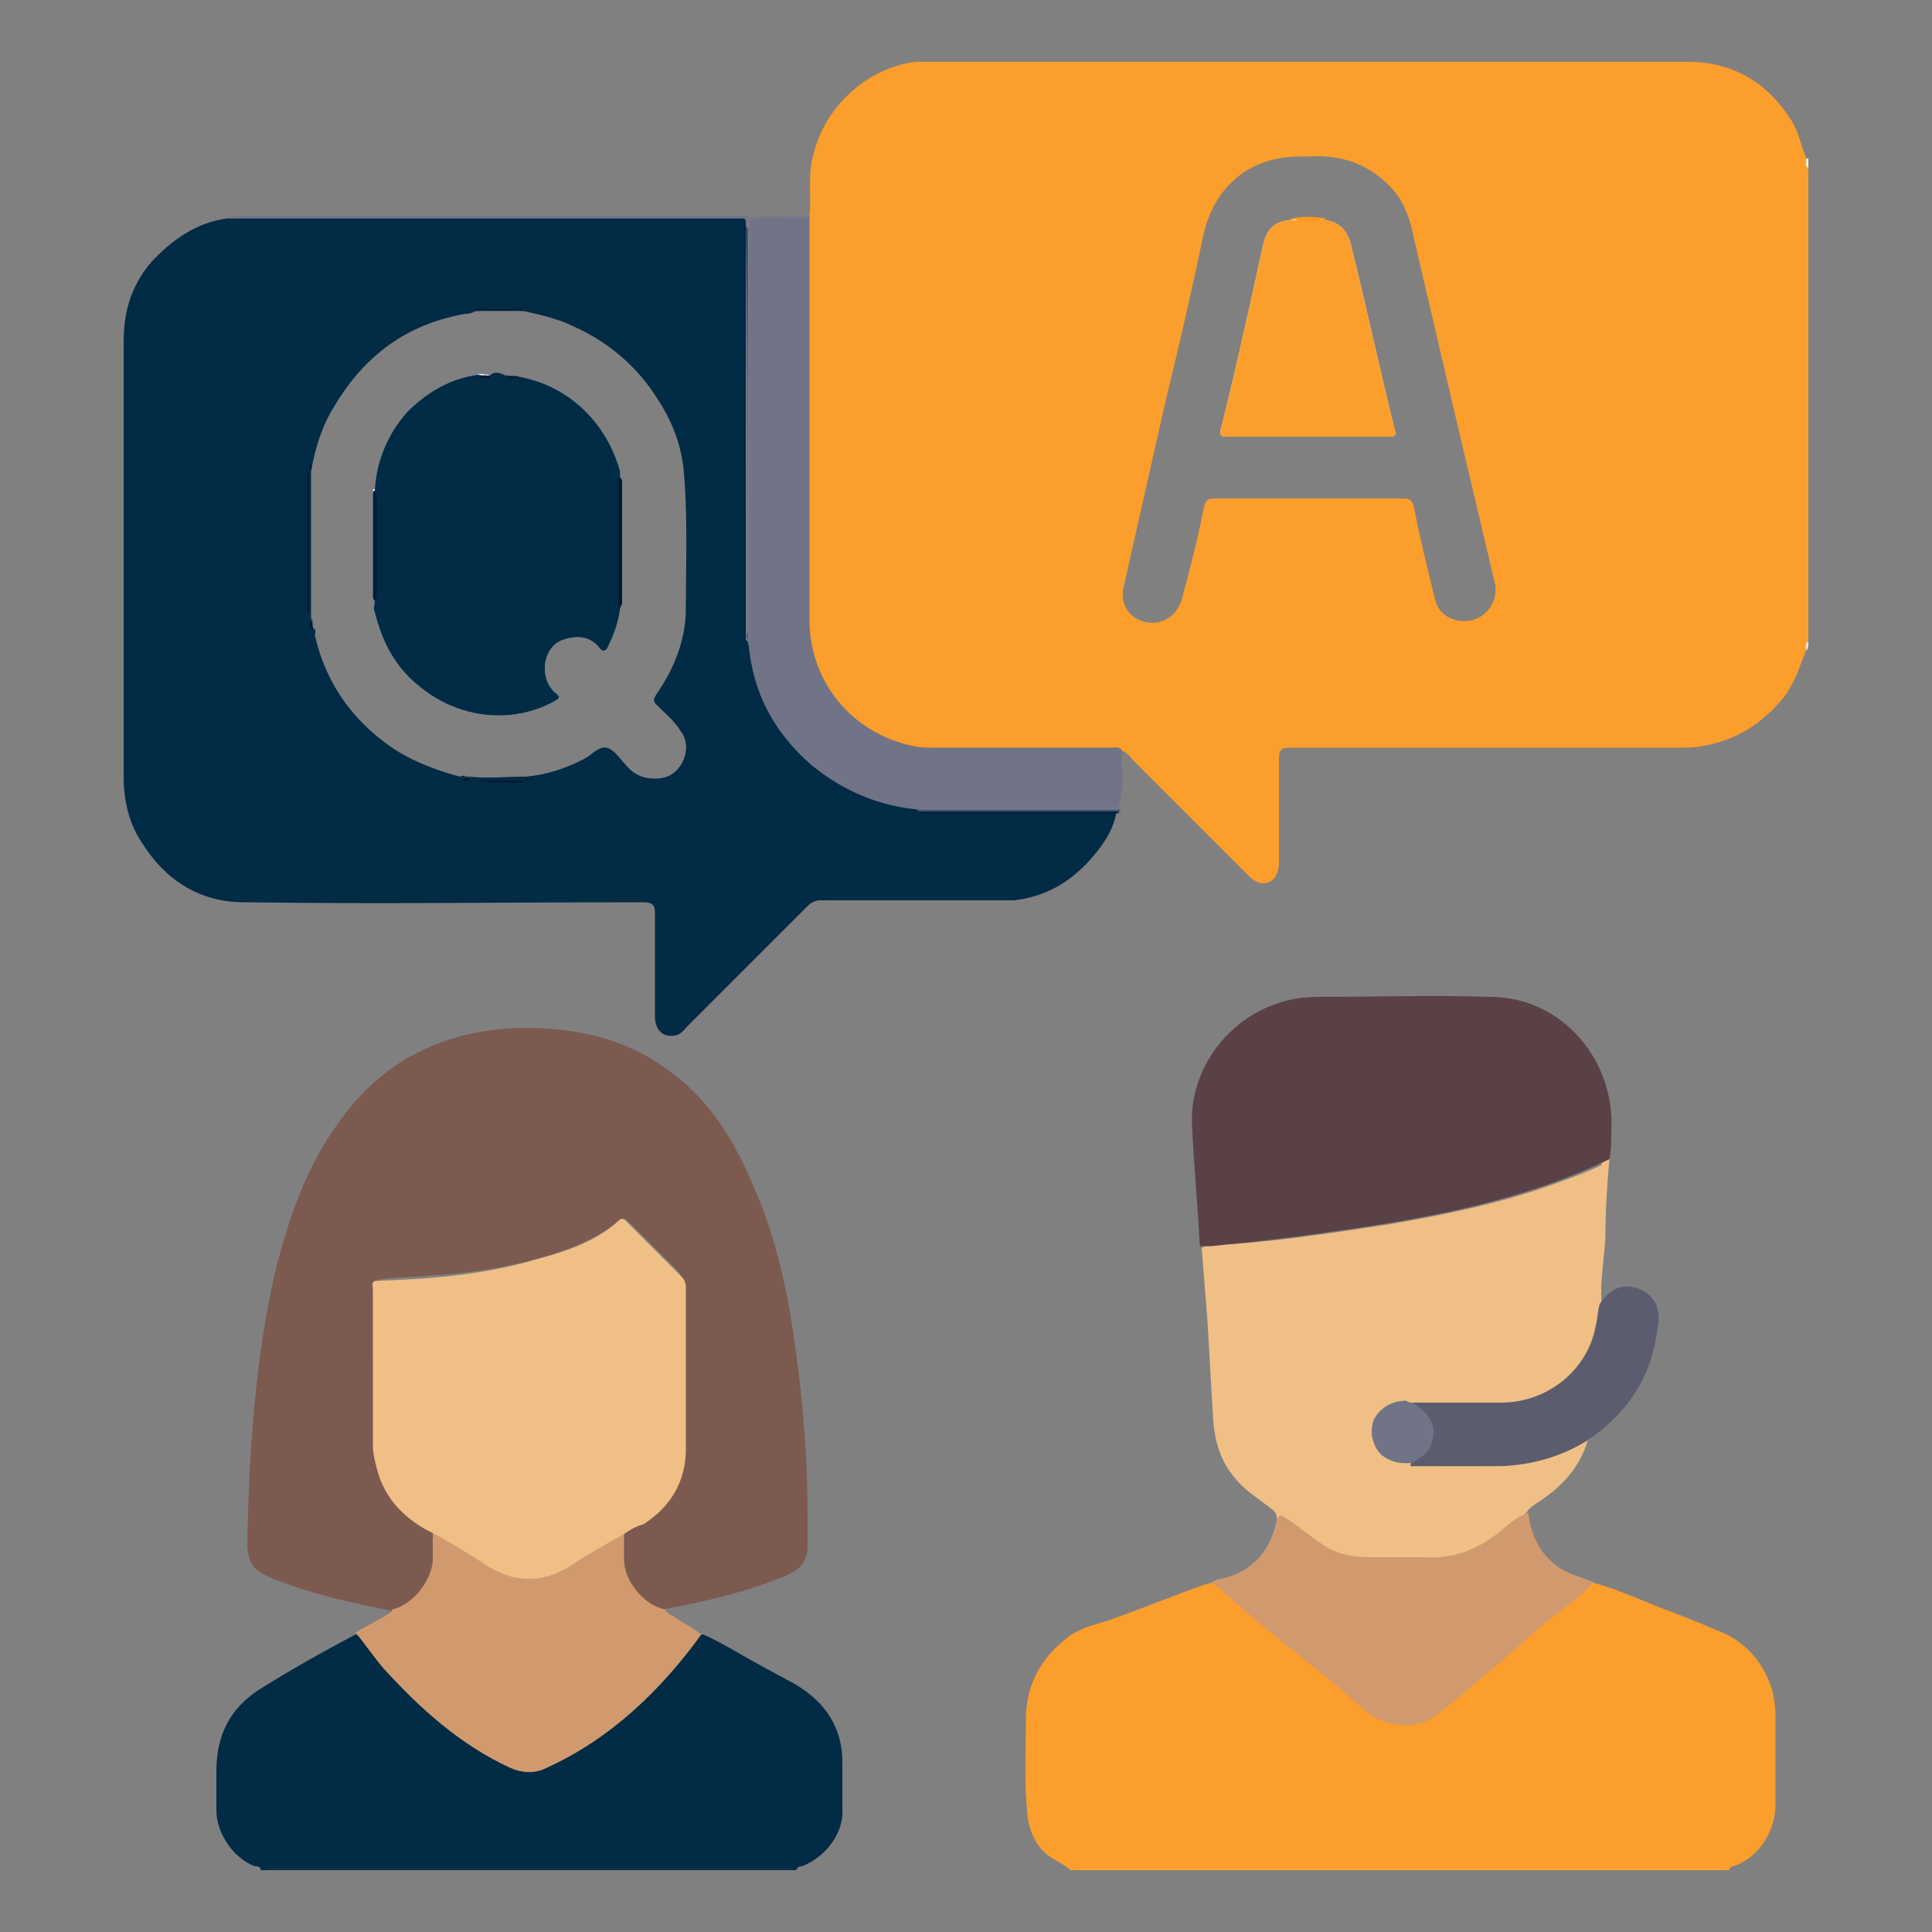 <?xml version="1.0" encoding="utf-8"?>
<!-- Generator: Adobe Illustrator 25.0.0, SVG Export Plug-In . SVG Version: 6.00 Build 0)  -->
<svg version="1.1" id="Layer_1" xmlns="http://www.w3.org/2000/svg" xmlns:xlink="http://www.w3.org/1999/xlink" x="0px" y="0px"
	 viewBox="0 0 100 100" style="enable-background:new 0 0 100 100;" xml:space="preserve">
<rect x="0" y="0" width="100" height="100" fill="#808080" stroke="none"/>
<style type="text/css">
	.st0{fill:#FC9E2C;}
	.st1{fill:#022B45;}
	.st2{fill:#FAA232;}
	.st3{fill:#0C314A;}
	.st4{fill:#FEEEDB;}
	.st5{fill:#FEEDDA;}
	.st6{fill:#7C5A50;}
	.st7{fill:#EFBF86;}
	.st8{fill:#5A4146;}
	.st9{fill:#707486;}
	.st10{fill:#D19A6E;}
	.st11{fill:#5B5D6E;}
	.st12{fill:#77798A;}
	.st13{fill:#46586E;}
	.st14{fill:#787A8B;}
	.st15{fill:#002540;}
	.st16{fill:#FEFEFE;}
	.st17{fill:#26435B;}
	.st18{fill:#002640;}
	.st19{fill:#001E39;}
	.st20{fill:#00243F;}
	.st21{fill:#001A36;}
	.st22{fill:#00203B;}
	.st23{fill:#001B37;}
	.st24{fill:#001936;}
	.st25{fill:#F5C489;}
	.st26{fill:#F7C488;}
	.st27{fill:#FC991E;}
	.st28{fill:#001D39;}
</style>
<g>
	<path class="st0" d="M71.9,22.6c-2.8,0-5.6,0-8.4,0c-0.3,0-0.4-0.1-0.3-0.4c0.8-3.2,1.5-6.4,2.2-9.6c0.2-0.7,0.5-1.1,1.3-1.2
		c0.6-0.1,1.3-0.1,1.9,0c0.7,0.1,1.1,0.5,1.3,1.2c0.8,3.2,1.5,6.5,2.3,9.7C72.3,22.5,72.2,22.6,71.9,22.6z"/>
	<path class="st0" d="M93.6,8.7c-0.1-0.1,0-0.3-0.1-0.5c-0.3-0.7-0.4-1.4-0.8-2c-1.2-1.9-3-3-5.3-3c-13.2,0-26.3,0-39.5,0
		c-0.2,0-0.3,0-0.5,0c-2.5,0.3-4.7,2.3-5.3,4.8c-0.3,1-0.1,2.1-0.2,3.2c-0.1,0.1-0.1,0.1-0.1,0.2c0,0.2,0,0.3,0,0.5
		c0,6.8,0,13.6,0,20.4c0,1.4,0.5,2.6,1.2,3.8c1.3,1.9,3.2,2.8,5.4,2.8c3.3,0.1,6.5,0,9.8,0c0.1,0.1,0.3,0.2,0.4,0.4c2,2,4,4,6,6
		c0.2,0.2,0.3,0.3,0.6,0.4c0.6,0.1,1-0.3,1-1.1c0-1.8,0-3.5,0-5.3c0-0.5,0.1-0.6,0.6-0.6c6.7,0,13.4,0,20.1,0c0.4,0,0.9,0,1.3-0.1
		c1.7-0.3,3.1-1.2,4.2-2.6c0.5-0.7,0.8-1.6,1.1-2.4c0.1-0.1,0-0.3,0.1-0.5V33c-0.1-0.2,0-0.3,0-0.5c0-7.7,0-15.4,0-23.1
		c0-0.2,0-0.4,0-0.5V8.7z M76.2,32.1c-0.8,0.2-1.7-0.2-1.9-1c-0.4-1.6-0.8-3.2-1.1-4.8c-0.1-0.4-0.2-0.5-0.6-0.5c-3.2,0-6.5,0-9.7,0
		c-0.4,0-0.5,0.1-0.6,0.5c-0.3,1.6-0.7,3.1-1.1,4.6c-0.2,0.9-1,1.5-1.9,1.3c-0.9-0.2-1.4-1-1.1-2c0.7-3.1,1.4-6.2,2.1-9.3
		c0.7-2.9,1.4-5.9,2-8.8c0.6-2.5,2.4-4,5-4h0.4c1.6-0.1,3,0.3,4.2,1.5c0.8,0.8,1.1,1.8,1.3,2.8c0.7,3,1.4,6,2.1,9
		c0.7,3,1.4,5.9,2.1,8.9C77.5,31.1,77,31.9,76.2,32.1z"/>
	<path class="st0" d="M82.4,81.9c1.5,0.4,2.9,1.1,4.3,1.6c0.8,0.3,1.5,0.6,2.2,0.9c1.9,0.7,3,2.5,3,4.4c0,1.5,0,3.1,0,4.6
		c0,1.4-0.9,2.8-2.2,3.2c-0.1,0-0.2,0.1-0.2,0.2c-0.1,0-0.2,0-0.3,0c-0.2-0.1-0.3,0-0.5,0c-10.8,0-21.7,0-32.5,0c-0.2,0-0.4,0-0.5,0
		c-0.1,0-0.2,0-0.3,0c-0.3-0.3-0.8-0.5-1.2-0.8c-0.6-0.5-0.9-1.2-1-1.9c-0.2-1.7-0.1-3.4-0.1-5.1c0-1.7,0.7-3.1,2.1-4.2
		c0.6-0.5,1.4-0.7,2.1-0.9c1.7-0.6,3.4-1.3,5.1-1.9c0.1,0,0.2,0,0.2-0.1c0.4,0.1,0.7,0.4,1,0.7c2.1,1.8,4.2,3.5,6.3,5.2
		c0.2,0.2,0.4,0.4,0.6,0.5c0.9,0.9,2.9,1,3.9,0.1c1.6-1.4,3.3-2.7,5-4.1c0.8-0.7,1.5-1.3,2.3-2C82,82.2,82.2,82,82.4,81.9z"/>
	<path class="st1" d="M36.4,84.6c0.9,0.4,1.7,0.9,2.6,1.4c0.7,0.4,1.5,0.8,2.2,1.2c1.5,0.9,2.4,2.2,2.4,4c0,0.8,0,1.6,0,2.4
		c0.1,1.2-0.8,2.5-2.1,3c-0.1,0-0.2,0-0.3,0.2c-0.1,0-0.1,0-0.2,0c-0.2-0.1-0.3,0-0.5,0c-8.7,0-17.4,0-26.2,0c-0.2,0-0.4,0-0.5,0
		c-0.1,0-0.2,0-0.3,0c0-0.2-0.2-0.2-0.3-0.2c-1.1-0.4-2-1.7-2-2.9c0-0.7,0-1.4,0-2c0-1.9,0.7-3.3,2.3-4.3c1.6-1,3.2-1.9,4.9-2.8
		c0.3,0,0.4,0.3,0.5,0.5c1.6,2,3.3,3.8,5.5,5.2c0.7,0.5,1.5,0.8,2.2,1.2c0.6,0.3,1.1,0.2,1.6-0.1c1.4-0.7,2.7-1.5,3.9-2.4
		c1.5-1.2,2.7-2.6,3.8-4.1C36.1,84.8,36.1,84.6,36.4,84.6z"/>
	<path class="st2" d="M55.7,96.8c0.1-0.2,0.3-0.1,0.5-0.1c10.9,0,21.7,0,32.6,0c0.2,0,0.4-0.1,0.5,0.1
		C78.1,96.8,66.9,96.8,55.7,96.8z"/>
	<path class="st3" d="M13.8,96.8c0.1-0.2,0.3-0.1,0.5-0.1c8.7,0,17.5,0,26.2,0c0.2,0,0.4-0.1,0.5,0.1C31.9,96.8,22.9,96.8,13.8,96.8
		z"/>
	<path class="st2" d="M93.6,33c-0.2-0.1-0.1-0.3-0.1-0.5c0-7.7,0-15.4,0-23.1c0-0.2-0.1-0.4,0.1-0.5C93.6,16.9,93.6,25,93.6,33z"/>
	<path class="st4" d="M93.6,8.7c-0.2-0.1-0.1-0.3-0.1-0.5c0,0,0.1,0,0.1,0C93.6,8.4,93.6,8.6,93.6,8.7z"/>
	<path class="st5" d="M93.5,33.7c0-0.2-0.1-0.4,0.1-0.5C93.6,33.4,93.6,33.5,93.5,33.7L93.5,33.7L93.5,33.7z"/>
	<path class="st1" d="M32.1,31.5c-0.1,0.7-0.3,1.3-0.6,1.9c-0.1,0.3-0.3,0.4-0.5,0.1c-0.5-0.6-1.2-0.6-1.8-0.4c-0.7,0.2-1,0.9-1,1.5
		c0,0.5,0.2,1,0.6,1.3c0.2,0.2,0.2,0.2-0.1,0.4c-2.2,1.2-4.9,0.9-6.9-0.7c-1.3-1-2-2.3-2.4-3.9c-0.1-0.2,0-0.4,0-0.7
		c-0.1-0.1-0.1-0.2-0.1-0.3c0-1.7,0-3.5,0-5.2c0-0.1,0-0.2,0.1-0.2c0.1-1.5,0.7-2.9,1.7-4c1-1,2.2-1.7,3.6-1.9c0.2-0.1,0.4,0,0.7,0
		c0.2-0.2,0.5-0.1,0.7,0c0.3,0.1,0.5,0,0.8,0.1c2.6,0.5,4.5,2.4,5.2,4.9c0,0.1,0,0.3,0,0.4c0,2,0,4,0,6C32.1,31,32.1,31.2,32.1,31.5
		z"/>
	<path class="st1" d="M57.1,42c-2.9,0-5.8,0-8.7,0c-0.2,0-0.5,0-0.7,0c-0.1,0-0.1,0-0.2-0.1c-0.1,0-0.2-0.1-0.3-0.1
		c-2.5-0.4-4.6-1.4-6.2-3.4c-1.2-1.4-2-3-2.1-4.9c0-0.2,0-0.3-0.2-0.4c0,0-0.1-0.1-0.1-0.1c0-0.2,0-0.5,0-0.7c0-5.3,0-10.6,0-15.9
		c0-1.6,0-3.3,0-4.9c0,0,0,0,0-0.1c0,0-0.1-0.1-0.1-0.1c-0.1,0-0.1,0-0.2,0c-8.7,0-17.4,0-26.1,0c-0.1,0-0.3,0-0.4,0
		c-1.6,0.2-2.9,1.1-4,2.3c-1,1.2-1.4,2.5-1.4,4.1c0,7.5,0,15,0,22.5c0,1.3,0.3,2.5,1,3.5c1.2,1.9,3,3,5.2,3c6.9,0.1,13.8,0,20.7,0
		c0.4,0,0.6,0.1,0.6,0.5c0,1.8,0,3.6,0,5.4c0,0.7,0.4,1.1,1,1c0.3,0,0.5-0.3,0.7-0.5c2.1-2.1,4.1-4.1,6.2-6.2
		c0.2-0.2,0.4-0.3,0.7-0.3c3.2,0,6.4,0,9.5,0c0.2,0,0.4,0,0.5,0c1.7-0.2,3-1,4.1-2.3c0.6-0.7,1.1-1.5,1.2-2.4
		C57.6,41.9,57.3,42,57.1,42z M34,36.5c0.4,0.4,0.9,0.8,1.2,1.3c0.4,0.5,0.4,1.1,0.1,1.7c-0.3,0.5-0.7,0.8-1.4,0.8
		c-0.6,0-1.1-0.2-1.5-0.7c-0.3-0.3-0.6-0.8-1-0.9c-0.4-0.1-0.8,0.4-1.2,0.6c-1,0.5-1.9,0.8-3,0.9c0,0-0.1,0-0.1,0
		c-0.9,0-1.9,0.1-2.8,0c-0.2,0-0.3-0.1-0.5,0c-1.1-0.3-2.2-0.7-3.2-1.3c-2.2-1.4-3.7-3.4-4.3-6c0-0.1,0.1-0.3-0.1-0.4
		c0-0.2,0-0.4-0.1-0.5c0-0.6,0-1.2,0-1.7c0-2,0-3.9,0-5.9h0c0.2-1.1,0.5-2.2,1.1-3.2c1.5-2.6,3.6-4.3,6.6-4.9c0.3-0.1,0.5,0,0.8-0.2
		c0.8,0,1.7,0,2.5,0c0.9,0.2,1.8,0.4,2.6,0.8c1.8,0.8,3.3,2.1,4.3,3.7c0.8,1.2,1.3,2.5,1.4,3.9c0.2,2.3,0.1,4.7,0.1,7
		c0,1.6-0.6,3.1-1.5,4.4C33.8,36.2,33.8,36.3,34,36.5z"/>
	<path class="st6" d="M20.4,83.4c-2.1-0.4-4.3-0.9-6.3-1.7c-1-0.4-1.3-0.8-1.3-1.9c0.1-4.8,0.4-9.5,1.5-14.2
		c0.7-2.7,1.6-5.3,3.3-7.6c2.3-3.2,5.5-4.7,9.4-4.8c2.8,0,5.3,0.5,7.6,2.2c2.1,1.5,3.4,3.6,4.4,6c1.2,2.7,1.8,5.6,2.2,8.6
		c0.4,2.9,0.6,5.7,0.6,8.6c0,0.5,0,0.9,0,1.4c0,0.7-0.3,1.2-1,1.5c-2.1,0.9-4.3,1.4-6.5,1.8c-0.2,0.2-0.4,0-0.6-0.1
		c-1-0.7-1.6-1.6-1.6-2.8c0-0.4,0-0.7,0.1-1.1c0.1-0.3,0.4-0.4,0.6-0.5c1.8-1,2.6-2.5,2.6-4.5c0-2.5,0-5,0-7.5
		c0-0.5-0.1-0.8-0.5-1.2c-0.7-0.7-1.5-1.5-2.2-2.2c-0.4-0.4-0.4-0.4-0.8-0.1c-1.2,0.9-2.5,1.4-3.9,1.8c-1.8,0.5-3.7,0.8-5.5,0.9
		c-0.9,0.1-1.9,0.1-2.8,0.2c0,0-0.1,0-0.1,0.1c-0.1,0.2-0.1,0.4-0.1,0.6c0,2.5,0,5,0,7.6c0,1.8,0.7,3.2,2.2,4.2
		c0.3,0.2,0.6,0.3,0.8,0.6c0.4,1.7-0.1,3.3-1.6,4.1C20.8,83.4,20.6,83.5,20.4,83.4z"/>
	<path class="st7" d="M83.3,60c-0.1,1.2-0.2,2.5-0.2,3.7c0,1.2-0.3,2.5-0.2,3.7c0.1,1-0.2,1.9-0.7,2.7c-1,1.7-2.6,2.6-4.6,2.6
		c-1.5,0-2.9,0-4.4,0c-0.3,0-0.6-0.1-1,0c-0.7,0.2-1.2,0.8-1.2,1.5c0.1,0.7,0.7,1.3,1.4,1.4c0.3,0,0.5,0,0.8,0c1.5,0,3,0,4.5,0
		c1.4,0,2.6-0.3,3.9-0.9c0.2-0.1,0.4-0.3,0.6-0.2c-0.4,1.4-1.3,2.4-2.5,3.2c-0.3,0.2-0.5,0.3-0.7,0.6c-0.6,0.6-1.3,1-1.9,1.5
		c-0.6,0.5-1.3,0.7-2,0.9c-0.3,0-0.5,0.1-0.8,0.1c-1.1,0-2.3,0-3.4,0c-1,0-1.9-0.3-2.7-0.8c-0.5-0.3-0.9-0.7-1.4-1
		c-0.2-0.2-0.5-0.3-0.7-0.3c0-0.3-0.1-0.5-0.3-0.6c-0.6-0.5-1.3-0.9-1.8-1.5c-0.8-0.9-1.1-1.9-1.2-3c-0.1-1.7-0.2-3.4-0.3-5.2
		c-0.1-1.3-0.2-2.5-0.3-3.8c0.5-0.3,1-0.2,1.6-0.2c2.6-0.2,5.3-0.6,7.9-1c3-0.5,5.9-1.1,8.7-2.1c0.8-0.3,1.7-0.6,2.5-1
		C82.9,60,83.1,59.9,83.3,60z"/>
	<path class="st8" d="M83.3,60c-4.6,2.2-9.6,3.1-14.7,3.8c-2,0.3-4,0.5-5.9,0.7c-0.2,0-0.4,0-0.6,0c-0.1-2.1-0.3-4.1-0.4-6.2
		c-0.2-3.4,2.6-6.6,6.3-6.7c3.1,0,6.2-0.1,9.3,0c3.6,0.1,6.3,3.3,6.1,6.9C83.4,59,83.4,59.5,83.3,60z"/>
	<path class="st9" d="M47.5,41.9c-2.1-0.2-3.9-1-5.5-2.3c-1.6-1.4-2.7-3.1-3.1-5.2c-0.1-0.4-0.1-0.8-0.2-1.2c0-0.1-0.1-0.1,0-0.2
		c0-6.8,0-13.7,0-20.5c0-1.5,0-1.2,1.2-1.3c0.5,0,1,0,1.5,0c0.2,0,0.4,0,0.5,0.1c0,0.2,0,0.4,0,0.6c0,6.7,0,13.5,0,20.2
		c0,3.1,2.1,5.8,5.3,6.5c0.4,0.1,0.8,0.1,1.2,0.1c3,0,6.1,0,9.1,0c0.2,0,0.5-0.1,0.6,0.2c-0.1,0.8,0.1,1.6-0.1,2.4
		c0,0.2-0.1,0.3-0.1,0.5C57.7,42,57.4,42,57.2,42c-3.2,0-6.3,0-9.5,0C47.6,42,47.5,42,47.5,41.9z"/>
	<path class="st10" d="M32.3,79.4c0,0.4,0,0.9,0,1.3c0,1.2,1.1,2.4,2.1,2.6c0.2,0.3,0.6,0.4,0.8,0.6c0.4,0.2,0.7,0.4,1.1,0.7
		c-2.1,2.9-4.7,5.4-8,6.9c-0.6,0.3-1.2,0.3-1.9,0c-2.6-1.2-4.7-3.1-6.6-5.2c-0.5-0.6-0.9-1.2-1.4-1.8c0.5-0.3,1.1-0.6,1.6-0.9
		c0.1-0.1,0.3-0.1,0.3-0.3c1-0.2,2-1.4,2.1-2.5c0-0.5,0-1,0-1.5c0.2-0.1,0.3,0,0.4,0.1c0.9,0.6,1.8,1.1,2.8,1.7
		c1.2,0.7,2.3,0.7,3.5,0c0.8-0.5,1.6-1,2.4-1.5C31.8,79.5,32,79.3,32.3,79.4z"/>
	<path class="st10" d="M66.1,78.6c0.2-0.3,0.3-0.1,0.5,0c0.6,0.4,1.2,0.9,1.8,1.3c0.7,0.5,1.5,0.7,2.4,0.7c1,0,2,0,3,0
		c1.4,0.1,2.7-0.4,3.8-1.3c0.5-0.4,0.9-0.8,1.5-1c0.2,1.6,1,2.8,2.6,3.3c0.3,0.1,0.5,0.2,0.8,0.3c-0.6,0.6-1.2,1.1-1.9,1.6
		c-1,0.8-2,1.7-2.9,2.5c-1.1,0.9-2.2,1.9-3.4,2.8c-1,0.8-2.7,0.6-3.7-0.3c-1.3-1.2-2.7-2.3-4.1-3.4c-1.1-0.9-2.3-1.9-3.4-2.9
		c-0.1-0.1-0.3-0.2-0.4-0.3c0.2-0.1,0.4-0.2,0.6-0.2C64.9,81.3,65.8,80.2,66.1,78.6z"/>
	<path class="st11" d="M73.1,72.6c1.5,0,3.1,0,4.6,0c2.4,0,4.5-1.7,4.9-4c0.1-0.4,0.1-0.8,0.2-1.1c0.5-0.8,1.2-1.1,2-0.8
		c0.8,0.3,1.2,1,1,2c-0.3,2.6-1.6,4.5-3.7,5.9c-1.5,0.9-3.1,1.3-4.9,1.3c-1.4,0-2.8,0-4.2,0c0-0.2,0.1-0.3,0.3-0.4
		c0.9-0.7,0.9-1.8,0-2.5C73.3,72.8,73.1,72.8,73.1,72.6z"/>
	<path class="st12" d="M41.9,11.3c-0.8,0-1.6,0-2.4,0c-0.7,0-0.7,0-0.7,0.7c0,6.9,0,13.7,0,20.6c0,0.2,0.1,0.4-0.1,0.6
		c-0.2-0.1-0.1-0.3-0.1-0.5c0-6.9,0-13.8,0-20.8c0-0.1,0-0.3,0-0.4c0-0.1,0-0.1,0.1-0.2c0.7-0.2,1.3,0,2-0.1c0.4,0,0.8,0,1.2,0
		C41.9,11.2,41.9,11.3,41.9,11.3z"/>
	<path class="st9" d="M38.7,11.2c0,0,0,0.1,0,0.1c0,0-0.1,0-0.1,0c-1.6,0-3.2,0-4.7,0c-7.4,0-14.7,0-22.1,0c0.1-0.1,0.3-0.1,0.4-0.1
		C21,11.2,29.8,11.2,38.7,11.2z"/>
	<path class="st13" d="M47.5,41.9c0,0,0.1,0,0.1,0c0.1-0.1,0.3,0,0.4,0c3.2,0,6.4,0,9.6,0c0.1,0,0.3,0,0.4,0c0,0.1,0,0.1-0.1,0.1
		c-0.1,0.1-0.3,0-0.4,0c-3.2,0-6.4,0-9.6,0C47.8,42.1,47.6,42.1,47.5,41.9C47.5,42,47.5,41.9,47.5,41.9z"/>
	<path class="st14" d="M57.9,41.9c-3.4,0-6.9,0-10.3,0c0.2-0.2,0.4-0.1,0.6-0.1c3.3,0,6.5,0,9.8,0C57.9,41.9,57.9,41.9,57.9,41.9z"
		/>
	<path class="st15" d="M47.5,42c3.5,0,6.9,0,10.4,0c0,0,0,0.1,0,0.1c-3.3,0-6.5,0-9.8,0C47.8,42.1,47.6,42.2,47.5,42z"/>
	<path class="st16" d="M71.9,22.6c-2.8,0-5.6,0-8.4,0c-0.3,0-0.4-0.1-0.3-0.4c0.8-3.2,1.5-6.4,2.2-9.6c0.2-0.7,0.5-1.1,1.3-1.2
		c0.6-0.1,1.3-0.1,1.9,0c0.7,0.1,1.1,0.5,1.3,1.2c0.8,3.2,1.5,6.5,2.3,9.7C72.3,22.5,72.2,22.6,71.9,22.6z"/>
	<polygon class="st16" points="16.1,24.4 16.1,24.4 16.1,24.4 	"/>
	<path class="st16" d="M16.2,32.6c-0.1-0.2-0.1-0.3-0.1-0.5C16.2,32.2,16.2,32.4,16.2,32.6z"/>
	<path class="st16" d="M24.4,40.3c-0.2,0.1-0.3,0-0.5,0C24,40.2,24.2,40.2,24.4,40.3z"/>
	<path class="st16" d="M27.1,16.1c-0.8,0-1.7,0-2.5,0C25.4,16,26.2,16,27.1,16.1z"/>
	<path class="st16" d="M27.2,40.3C27.2,40.3,27.2,40.3,27.2,40.3C27.2,40.3,27.2,40.2,27.2,40.3z"/>
	<path class="st16" d="M32.1,31.5c-0.1,0.7-0.3,1.3-0.6,1.9c-0.1,0.3-0.3,0.4-0.5,0.1c-0.5-0.6-1.2-0.6-1.8-0.4
		c-0.7,0.2-1,0.9-1,1.5c0,0.5,0.2,1,0.6,1.3c0.2,0.2,0.2,0.2-0.1,0.4c-2.2,1.2-4.9,0.9-6.9-0.7c-1.3-1-2-2.3-2.4-3.9
		c-0.1-0.2,0-0.4,0-0.7c-0.1-0.1-0.1-0.2-0.1-0.3c0-1.7,0-3.5,0-5.2c0-0.1,0-0.2,0.1-0.2c0.1-1.5,0.7-2.9,1.7-4c1-1,2.2-1.7,3.6-1.9
		c0.2-0.1,0.4,0,0.7,0c0.2-0.2,0.5-0.1,0.7,0c0.3,0.1,0.5,0,0.8,0.1c2.6,0.5,4.5,2.4,5.2,4.9c0,0.1,0,0.3,0,0.4c0,2,0,4,0,6
		C32.1,31,32.1,31.2,32.1,31.5z"/>
	<path class="st17" d="M38.6,11.3C38.6,11.3,38.6,11.3,38.6,11.3c0.1,7,0.1,14.1,0.1,21.1c0,0.2,0,0.4,0,0.6c0,0,0,0.1,0,0.1
		c0,0,0,0,0,0l0,0c-0.1-0.1,0-0.3,0-0.5c0-6.9,0-13.9,0-20.8C38.5,11.7,38.5,11.6,38.6,11.3C38.6,11.4,38.6,11.4,38.6,11.3z"/>
	<path class="st18" d="M38.6,11.4c0,7.3,0,14.5,0,21.8c-0.2-0.1-0.1-0.3-0.1-0.5c0-6.9,0-13.8,0-20.8C38.5,11.8,38.4,11.6,38.6,11.4
		z"/>
	<path class="st19" d="M16,24.4c0,2.5,0,4.9,0,7.4c-0.1-0.1-0.1-0.2-0.1-0.2c0-2.3,0-4.5,0-6.8C15.9,24.7,15.9,24.5,16,24.4L16,24.4
		z"/>
	<path class="st20" d="M35.6,31.6c0-2.3,0-4.5,0-6.8c0,0,0,0,0,0C35.6,27.1,35.6,29.4,35.6,31.6C35.6,31.6,35.6,31.6,35.6,31.6z"/>
	<path class="st21" d="M27.2,40.4c-0.3,0.2-0.7,0.1-1,0.1c-0.5,0-1,0-1.6-0.1C25.4,40.4,26.3,40.4,27.2,40.4L27.2,40.4z"/>
	<path class="st22" d="M27.1,16.1c-0.8,0-1.7,0-2.5,0c0.1-0.2,0.3-0.1,0.4-0.1c0.5,0,1.1,0,1.6,0C26.8,16,27,15.9,27.1,16.1z"/>
	<path class="st21" d="M34.3,40.4c-0.3,0-0.6,0-0.9,0c0,0,0,0,0,0C33.7,40.4,34,40.4,34.3,40.4C34.3,40.4,34.3,40.4,34.3,40.4z"/>
	<path class="st23" d="M16.2,32.6c-0.3-0.1-0.2-0.3-0.1-0.5C16.2,32.2,16.2,32.4,16.2,32.6z"/>
	<path class="st24" d="M24.4,40.3c-0.2,0.2-0.3,0.2-0.5,0C24,40.2,24.2,40.2,24.4,40.3z"/>
	<path class="st24" d="M27.6,40.3c-0.1,0.1-0.3,0-0.4,0.1l0,0c0,0,0,0,0-0.1c0,0,0,0,0.1,0C27.3,40.3,27.4,40.3,27.6,40.3z"/>
	<path class="st21" d="M16.1,24.4C16.1,24.4,16.1,24.4,16.1,24.4L16.1,24.4L16,24C16.2,24.1,16.1,24.3,16.1,24.4z"/>
	<polygon class="st21" points="16.1,24.4 16.1,24.4 16.1,24.4 	"/>
	<path class="st7" d="M32.3,79.4c-0.9,0.5-1.8,1-2.7,1.6c-1.4,0.9-2.8,1-4.3,0.1c-0.9-0.6-1.9-1.2-2.8-1.7c-1.5-0.7-2.6-1.8-3-3.4
		c-0.1-0.4-0.2-0.8-0.2-1.1c0-2.7,0-5.5,0-8.2c0-0.1-0.1-0.3,0.1-0.4c0.1,0.2,0,0.3,0,0.5c0,2.7,0,5.3,0,8c0,0.1,0,0.3,0,0.4
		c-0.1,0,0-0.1,0-0.2c0-2.8,0-5.7,0-8.5c0-0.1,0-0.2,0-0.2c2.8-0.1,5.6-0.3,8.3-1.1c1.5-0.4,3.1-0.9,4.3-2c0.2-0.2,0.3-0.1,0.4,0
		c1,1,1.9,1.9,2.9,2.9c0.1,0.1,0.2,0.3,0.2,0.5c0,2.8,0,5.6,0,8.4c0,1.7-0.8,3-2.2,3.9C32.9,79,32.6,79.2,32.3,79.4z"/>
	<path class="st25" d="M19.5,66.1c0,3,0,6,0,9c0,0-0.1,0-0.1,0C19.4,72.1,19.4,69.1,19.5,66.1C19.5,66.1,19.5,66.1,19.5,66.1z"/>
	<path class="st9" d="M73.1,72.6c0.5,0.3,1,0.7,1.1,1.4c0,0.7-0.2,1.2-0.8,1.5c-0.1,0.1-0.2,0.1-0.2,0.2c-0.6,0.1-1.2,0-1.7-0.4
		c-0.5-0.5-0.6-1.2-0.4-1.8c0.3-0.6,0.9-1,1.7-1C72.9,72.6,73,72.6,73.1,72.6z"/>
	<path class="st26" d="M72.4,75.9c2,0,4.1,0,6.1,0c0,0,0,0,0,0C76.5,76,74.4,76,72.4,75.9C72.4,75.9,72.4,75.9,72.4,75.9z"/>
	<path class="st0" d="M71.9,22.6c-2.8,0-5.6,0-8.4,0c-0.3,0-0.4-0.1-0.3-0.4c0.8-3.2,1.5-6.4,2.2-9.6c0.2-0.7,0.5-1.1,1.3-1.2
		c0.6,0,1.3,0,1.9,0c0.7,0.1,1.1,0.5,1.3,1.2c0.8,3.2,1.5,6.5,2.3,9.7C72.3,22.5,72.2,22.6,71.9,22.6z"/>
	<path class="st27" d="M68.7,11.3c-0.6,0.2-1.3,0.2-1.9,0C67.4,11.2,68,11.2,68.7,11.3z"/>
	<path class="st1" d="M32.1,31.5c-0.1,0.7-0.3,1.3-0.6,1.9c-0.1,0.3-0.3,0.4-0.5,0.1c-0.5-0.6-1.2-0.6-1.8-0.4c-0.7,0.2-1,0.9-1,1.5
		c0,0.5,0.2,1,0.6,1.3c0.2,0.2,0.2,0.2-0.1,0.4c-2.2,1.2-4.9,0.9-6.9-0.7c-1.3-1-2-2.3-2.4-3.9c-0.1-0.2,0-0.4,0-0.7
		c0-1.9,0-3.8,0-5.7c0.1-1.5,0.7-2.9,1.7-4c1-1,2.2-1.7,3.6-1.9c0.2,0,0.4,0.1,0.7,0c0.2-0.2,0.5-0.1,0.7,0c0.2,0.2,0.5,0.1,0.8,0.1
		c2.6,0.5,4.5,2.4,5.2,4.9c0,0.1,0,0.3,0,0.4c0,2,0,4,0,6C32.1,31,32.1,31.2,32.1,31.5z"/>
	<path class="st21" d="M32.1,31.5C32,31.4,32,31.3,32,31.1c0-2,0-4,0-6.1c0-0.1,0-0.2,0.1-0.3c0.1,0.1,0.1,0.2,0.1,0.3
		c0,2.1,0,4.2,0,6.2C32.2,31.3,32.1,31.4,32.1,31.5z"/>
	<path class="st28" d="M19.5,30.7c0,0.1,0,0.3-0.1,0.4c-0.1-0.1-0.1-0.2-0.1-0.3c0-1.7,0-3.5,0-5.2c0-0.1,0-0.2,0.1-0.2
		c0.1,0.1,0.1,0.3,0.1,0.4C19.5,27.4,19.5,29.1,19.5,30.7z"/>
	<path class="st28" d="M26.9,19.5c-0.3,0.1-0.5,0.2-0.8-0.1C26.4,19.5,26.6,19.4,26.9,19.5z"/>
	<path class="st28" d="M25.4,19.5c-0.2,0.2-0.4,0.1-0.7,0C25,19.4,25.2,19.4,25.4,19.5z"/>
</g>
</svg>
